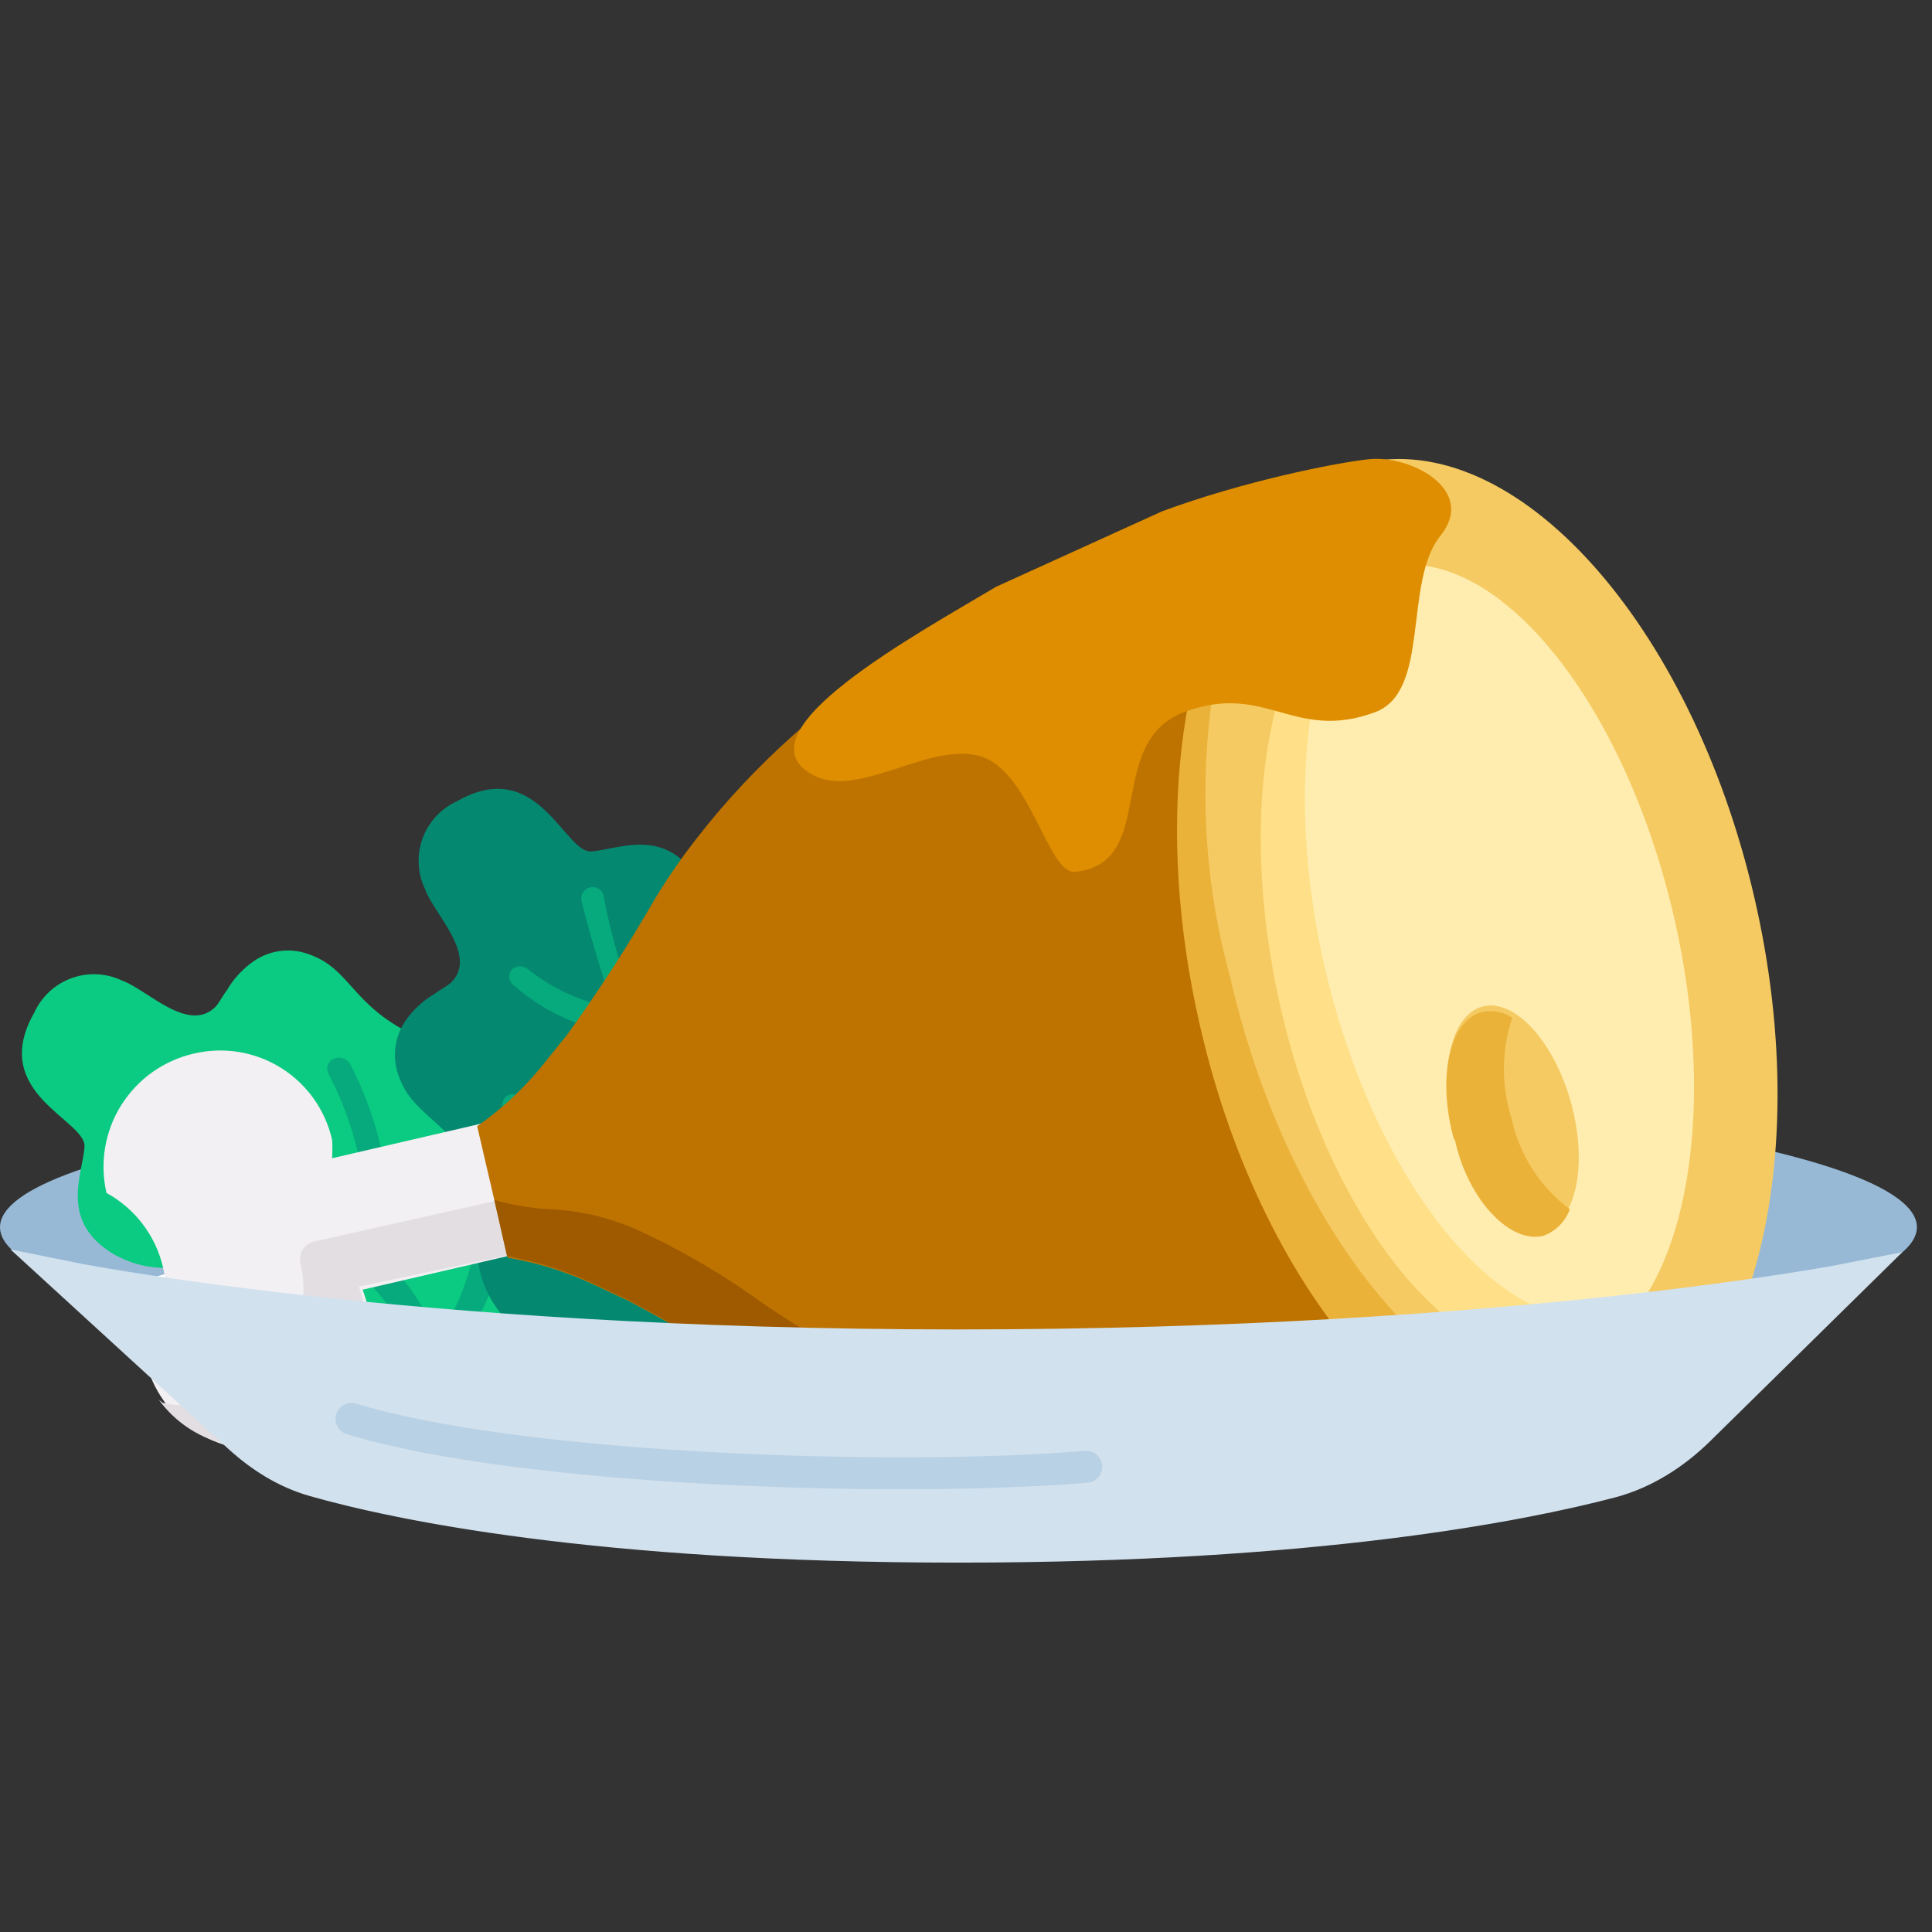<svg width="64" height="64" viewBox="0 0 64 64" fill="none" xmlns="http://www.w3.org/2000/svg">
<rect x="0" y="0" width="64" height="64" fill="#333333" stroke="none"/>
<ellipse cx="31.221" cy="42.769" rx="27.517" ry="3.704" fill="white"/>
<path fill-rule="evenodd" clip-rule="evenodd" d="M58.392 43.244C61.623 42.498 63.5 41.608 63.5 40.652C63.5 38.022 49.285 35.89 31.75 35.89C14.215 35.89 0 38.022 0 40.652C0 41.449 1.305 42.2 3.611 42.86C6.831 41.283 17.735 40.123 30.692 40.123C44.678 40.123 56.273 41.475 58.392 43.244Z" fill="#97B9D6"/>
<path d="M13.289 34.07C11.521 33.066 11.51 31.922 9.974 31.534C9.706 31.475 9.429 31.471 9.16 31.523C8.891 31.575 8.635 31.682 8.409 31.837C8.044 32.091 7.738 32.422 7.514 32.806C7.365 32.997 7.292 33.182 7.13 33.361C6.227 34.242 4.863 32.771 4.049 32.485C3.789 32.361 3.507 32.289 3.218 32.275C2.93 32.26 2.642 32.304 2.371 32.402C2.1 32.501 1.851 32.652 1.639 32.848C1.428 33.044 1.257 33.279 1.137 33.542C-0.397 36.222 2.861 37.095 2.8 37.992C2.738 38.888 1.958 40.446 3.732 41.525C5.96 42.832 8.012 40.973 9.034 41.596C10.373 42.357 9.343 44.115 11.572 45.434C12.911 46.196 14.316 45.373 15.385 45.368C19.145 50.958 25.008 47.263 25.008 47.263C23.898 46.908 22.87 46.335 21.984 45.577C21.098 44.82 20.372 43.893 19.849 42.852C18.581 40.583 20.391 36.975 18.187 35.054C16.105 33.378 14.737 34.911 13.339 34.066L13.289 34.07Z" fill="#0ACB81"/>
<path d="M12.99 41.861C13.218 39.555 12.771 37.233 11.705 35.176C11.631 35.056 11.515 34.969 11.38 34.931C11.244 34.893 11.099 34.908 10.974 34.972C10.862 35.03 10.777 35.13 10.737 35.25C10.698 35.37 10.707 35.501 10.763 35.615C11.618 37.24 12.052 39.053 12.027 40.889C11.14 40.016 10.089 39.329 8.935 38.868L8.919 38.691C8.719 37.462 8.178 36.314 7.357 35.378C7.32 35.319 7.271 35.268 7.214 35.23C7.156 35.191 7.09 35.165 7.022 35.154C6.953 35.143 6.883 35.147 6.816 35.166C6.749 35.185 6.687 35.218 6.634 35.263C6.541 35.358 6.487 35.483 6.482 35.616C6.478 35.748 6.522 35.877 6.607 35.978C7.201 36.72 7.613 37.591 7.81 38.521C6.71 38.171 5.624 37.834 4.453 37.541C4.321 37.518 4.185 37.548 4.075 37.624C3.964 37.7 3.889 37.817 3.865 37.949C3.853 38.014 3.854 38.08 3.869 38.144C3.883 38.208 3.91 38.269 3.948 38.322C3.985 38.376 4.034 38.421 4.089 38.456C4.145 38.491 4.207 38.514 4.271 38.525C5.613 38.78 6.927 39.168 8.192 39.684C10.314 40.651 12.109 42.214 13.359 44.183C13.655 44.514 13.861 44.839 14.158 45.17C14.16 45.193 14.171 45.215 14.189 45.23C14.207 45.245 14.23 45.253 14.254 45.251C14.295 45.304 14.347 45.348 14.406 45.379C14.466 45.41 14.532 45.427 14.599 45.43C14.666 45.432 14.733 45.42 14.794 45.394C14.856 45.368 14.912 45.328 14.956 45.278L15.037 45.182C15.355 44.756 15.639 44.306 15.887 43.835C16.614 42.551 16.93 41.075 16.79 39.606C16.769 39.469 16.698 39.344 16.592 39.255C16.486 39.166 16.351 39.119 16.213 39.122L16.124 39.13C15.997 39.154 15.884 39.227 15.81 39.334C15.736 39.44 15.707 39.571 15.729 39.699C15.764 41.194 15.372 42.668 14.598 43.948C14.494 43.779 14.302 43.617 14.211 43.447C13.885 42.839 13.476 42.279 12.996 41.784L12.99 41.861Z" fill="#07AA7C" stroke="#0ACB81" stroke-width="0.25"/>
<path d="M15.665 38.694C14.661 36.926 13.517 36.915 13.129 35.379C13.07 35.111 13.066 34.835 13.118 34.565C13.17 34.296 13.277 34.041 13.432 33.815C13.686 33.449 14.017 33.144 14.401 32.919C14.592 32.77 14.777 32.697 14.957 32.535C15.837 31.632 14.366 30.268 14.08 29.454C13.956 29.194 13.884 28.912 13.87 28.624C13.855 28.336 13.899 28.048 13.997 27.776C14.095 27.505 14.247 27.256 14.443 27.045C14.638 26.833 14.874 26.662 15.137 26.543C17.817 25.008 18.69 28.266 19.587 28.205C20.483 28.143 22.041 27.363 23.12 29.138C24.427 31.365 22.568 33.417 23.191 34.439C23.952 35.779 25.71 34.749 27.029 36.977C27.791 38.317 26.968 39.721 26.963 40.79C32.553 44.55 28.858 50.413 28.858 50.413C28.503 49.303 27.93 48.275 27.172 47.389C26.415 46.503 25.488 45.778 24.447 45.254C22.177 43.986 18.57 45.797 16.649 43.592C14.973 41.51 16.506 40.142 15.661 38.745L15.665 38.694Z" fill="#048970"/>
<path d="M23.456 38.395C21.15 38.623 18.828 38.176 16.771 37.11C16.651 37.036 16.564 36.92 16.526 36.785C16.488 36.649 16.503 36.505 16.567 36.38C16.625 36.267 16.725 36.182 16.845 36.143C16.965 36.103 17.096 36.112 17.21 36.169C18.835 37.023 20.648 37.457 22.483 37.432C21.611 36.546 20.924 35.495 20.463 34.34L20.286 34.325C19.057 34.124 17.909 33.583 16.973 32.762C16.914 32.725 16.863 32.677 16.825 32.619C16.786 32.561 16.76 32.496 16.749 32.427C16.738 32.358 16.742 32.288 16.761 32.221C16.78 32.154 16.813 32.092 16.858 32.039C16.953 31.947 17.078 31.893 17.21 31.888C17.343 31.883 17.472 31.927 17.573 32.013C18.315 32.607 19.186 33.019 20.116 33.215C19.766 32.115 19.429 31.029 19.137 29.858C19.113 29.726 19.143 29.59 19.219 29.48C19.296 29.37 19.412 29.294 19.544 29.27C19.609 29.258 19.675 29.26 19.739 29.274C19.803 29.288 19.864 29.315 19.917 29.353C19.971 29.391 20.016 29.439 20.051 29.494C20.086 29.55 20.109 29.612 20.12 29.677C20.375 31.019 20.763 32.332 21.279 33.597C22.246 35.719 23.809 37.514 25.778 38.764C26.109 39.06 26.434 39.267 26.765 39.563C26.788 39.565 26.81 39.576 26.825 39.594C26.84 39.612 26.848 39.636 26.846 39.659C26.899 39.7 26.943 39.752 26.974 39.812C27.005 39.871 27.022 39.937 27.025 40.004C27.027 40.071 27.015 40.138 26.989 40.2C26.963 40.262 26.923 40.317 26.873 40.362L26.777 40.442C26.351 40.76 25.901 41.044 25.43 41.292C24.146 42.02 22.67 42.335 21.201 42.195C21.064 42.174 20.939 42.104 20.85 41.998C20.761 41.891 20.714 41.757 20.717 41.618L20.725 41.529C20.749 41.402 20.822 41.289 20.928 41.215C21.035 41.141 21.166 41.112 21.294 41.134C22.789 41.169 24.263 40.777 25.543 40.003C25.373 39.9 25.212 39.707 25.042 39.616C24.434 39.29 23.874 38.881 23.379 38.401L23.456 38.395Z" fill="#07AA7C" stroke="#048970" stroke-width="0.25"/>
<path d="M12.186 43.302C12.14 43.105 12.082 42.912 12.012 42.723L21.804 40.452L20.792 36.097L11.001 38.368C11.014 38.167 11.014 37.966 11.003 37.765C10.893 37.274 10.686 36.809 10.395 36.399C10.104 35.989 9.734 35.64 9.307 35.374C8.88 35.108 8.405 34.929 7.908 34.848C7.411 34.767 6.903 34.786 6.414 34.903C5.921 35.017 5.456 35.226 5.044 35.519C4.633 35.812 4.283 36.184 4.015 36.612C3.746 37.041 3.565 37.518 3.482 38.016C3.398 38.515 3.414 39.025 3.527 39.517C3.996 39.774 4.405 40.126 4.728 40.552C5.051 40.977 5.28 41.466 5.402 41.987C5.523 42.507 5.533 43.047 5.431 43.571C5.329 44.096 5.118 44.593 4.811 45.03C4.924 45.526 5.134 45.994 5.429 46.409C5.723 46.824 6.097 47.176 6.527 47.447C6.958 47.717 7.438 47.9 7.939 47.985C8.441 48.07 8.954 48.055 9.45 47.942C9.946 47.828 10.414 47.618 10.829 47.324C11.244 47.029 11.596 46.656 11.867 46.225C12.137 45.794 12.32 45.315 12.405 44.813C12.49 44.312 12.475 43.798 12.362 43.303L12.186 43.302Z" fill="#F3F0F3"/>
<path d="M5.383 46.466C5.945 46.594 6.529 46.596 7.093 46.473C8.083 46.239 8.94 45.622 9.476 44.757C10.013 43.892 10.184 42.85 9.954 41.859C9.916 41.705 9.94 41.543 10.021 41.407C10.101 41.271 10.232 41.172 10.385 41.132L21.384 38.665L21.803 40.528L11.887 42.622C11.957 42.811 12.014 43.004 12.061 43.201C12.274 44.061 12.181 44.969 11.798 45.769C11.415 46.569 10.766 47.211 9.962 47.585C9.158 47.959 8.249 48.041 7.391 47.819C6.533 47.596 5.778 47.082 5.258 46.364L5.383 46.466Z" fill="#E2DEE2"/>
<path d="M52.722 48.382L48.922 31.92L45.121 15.459C45.121 15.459 30.702 17.91 23.09 27.759C22.575 28.414 22.102 29.1 21.673 29.815C20.788 31.351 19.825 32.84 18.787 34.278L17.877 35.406C17.274 36.128 16.578 36.768 15.807 37.308L16.819 41.662C17.745 41.819 18.648 42.093 19.506 42.478L20.811 43.088C22.387 43.915 23.911 44.837 25.375 45.849C26.08 46.293 26.808 46.699 27.557 47.065C38.748 52.646 52.697 48.432 52.697 48.432L52.722 48.382Z" fill="#BE7300"/>
<path d="M16.794 41.612L16.375 39.749C16.982 39.921 17.605 40.025 18.235 40.059C19.316 40.108 20.376 40.378 21.349 40.852C21.826 41.08 22.303 41.309 22.779 41.587C23.657 42.069 24.51 42.626 25.287 43.183C27.147 44.461 29.151 45.516 31.258 46.327C32.653 46.788 34.08 47.147 35.528 47.401C38.215 47.877 40.948 48.041 43.672 47.89C44.125 47.892 49.66 47.237 52.252 46.695L52.647 48.381C52.647 48.381 38.648 52.595 27.508 47.014C26.759 46.649 26.03 46.242 25.326 45.798C23.861 44.786 22.337 43.864 20.761 43.037L19.456 42.428C18.599 42.043 17.696 41.768 16.769 41.611L16.794 41.612Z" fill="#9F5A00"/>
<path d="M45.133 15.342C40.073 16.513 37.682 24.855 39.792 33.974C41.902 43.093 47.715 49.536 52.775 48.365C57.835 47.194 60.227 38.852 58.116 29.733C56.006 20.614 50.193 14.171 45.133 15.342Z" fill="#F5CA62"/>
<path d="M39.76 34.017C38.23 27.423 39.061 21.241 41.54 17.882C39.711 22.495 39.433 27.577 40.748 32.362C42.846 41.474 48.651 47.911 53.71 46.752C55.157 46.372 56.419 45.485 57.267 44.253C56.878 45.247 56.267 46.139 55.479 46.859C54.691 47.579 53.748 48.109 52.722 48.407C47.688 49.567 41.858 43.129 39.76 34.017Z" fill="#EBB23A"/>
<path d="M45.932 18.796C42.347 19.626 40.793 26.144 42.462 33.356C44.131 40.567 48.39 45.74 51.976 44.91C55.561 44.081 57.115 37.562 55.446 30.351C53.777 23.14 49.518 17.966 45.932 18.796Z" fill="#FFEDB0"/>
<path d="M42.428 33.401C40.922 26.856 42.055 20.826 45.004 19.23C43.208 21.737 42.658 26.763 43.892 32.074C45.57 39.273 49.822 44.447 53.397 43.607C53.735 43.541 54.059 43.414 54.354 43.234C53.821 44.083 52.98 44.692 52.008 44.934C48.358 45.773 44.081 40.599 42.428 33.401Z" fill="#FFE088"/>
<path d="M49.097 33.346C48.04 33.639 47.644 35.537 48.211 37.584C48.779 39.632 50.096 41.054 51.154 40.761C52.211 40.467 52.608 38.57 52.04 36.522C51.472 34.475 50.155 33.053 49.097 33.346Z" fill="#F5CA62"/>
<path d="M48.167 37.751C47.598 35.712 48.008 33.828 49.066 33.53C49.241 33.488 49.423 33.482 49.6 33.513C49.777 33.544 49.946 33.612 50.096 33.711C49.732 34.804 49.727 35.984 50.081 37.08C50.34 38.273 51.024 39.33 52.005 40.056C51.932 40.255 51.818 40.436 51.67 40.587C51.522 40.738 51.343 40.856 51.146 40.932C50.063 41.229 48.636 39.79 48.193 37.751L48.167 37.751Z" fill="#EBB23A"/>
<path d="M26.865 25.637C24.468 24.219 30.326 21.03 33 19.436L38.5 16.936C41.192 15.941 44.226 15.334 45.333 15.213C46.717 15.061 48.945 16.218 47.712 17.754C46.48 19.289 47.397 22.91 45.55 23.593C42.857 24.588 41.938 22.587 39.246 23.582C36.553 24.577 38.392 28.578 35.624 28.881C34.693 28.983 34.135 25.453 32.401 25.032C30.663 24.609 28.365 26.525 26.865 25.637Z" fill="#DE8E00"/>
<path d="M7.903 47.589L2.117 42.292C2.117 42.292 13.229 44.568 31.75 44.568C50.271 44.568 61.383 42.345 61.383 42.345L56.288 47.356C55.46 48.169 54.472 48.803 53.35 49.097C50.422 49.866 43.551 51.235 31.75 51.235C19.687 51.235 13.061 49.804 10.399 49.047C9.456 48.779 8.626 48.251 7.903 47.589Z" fill="#D1E1EE" stroke="#D1E1EE" stroke-width="1.058"/>
<path opacity="0.4" d="M35.983 48.59C29.633 49.119 17.145 48.695 11.642 47.002" stroke="#97B9D6" stroke-width="1.058" stroke-linecap="round"/>
</svg>
